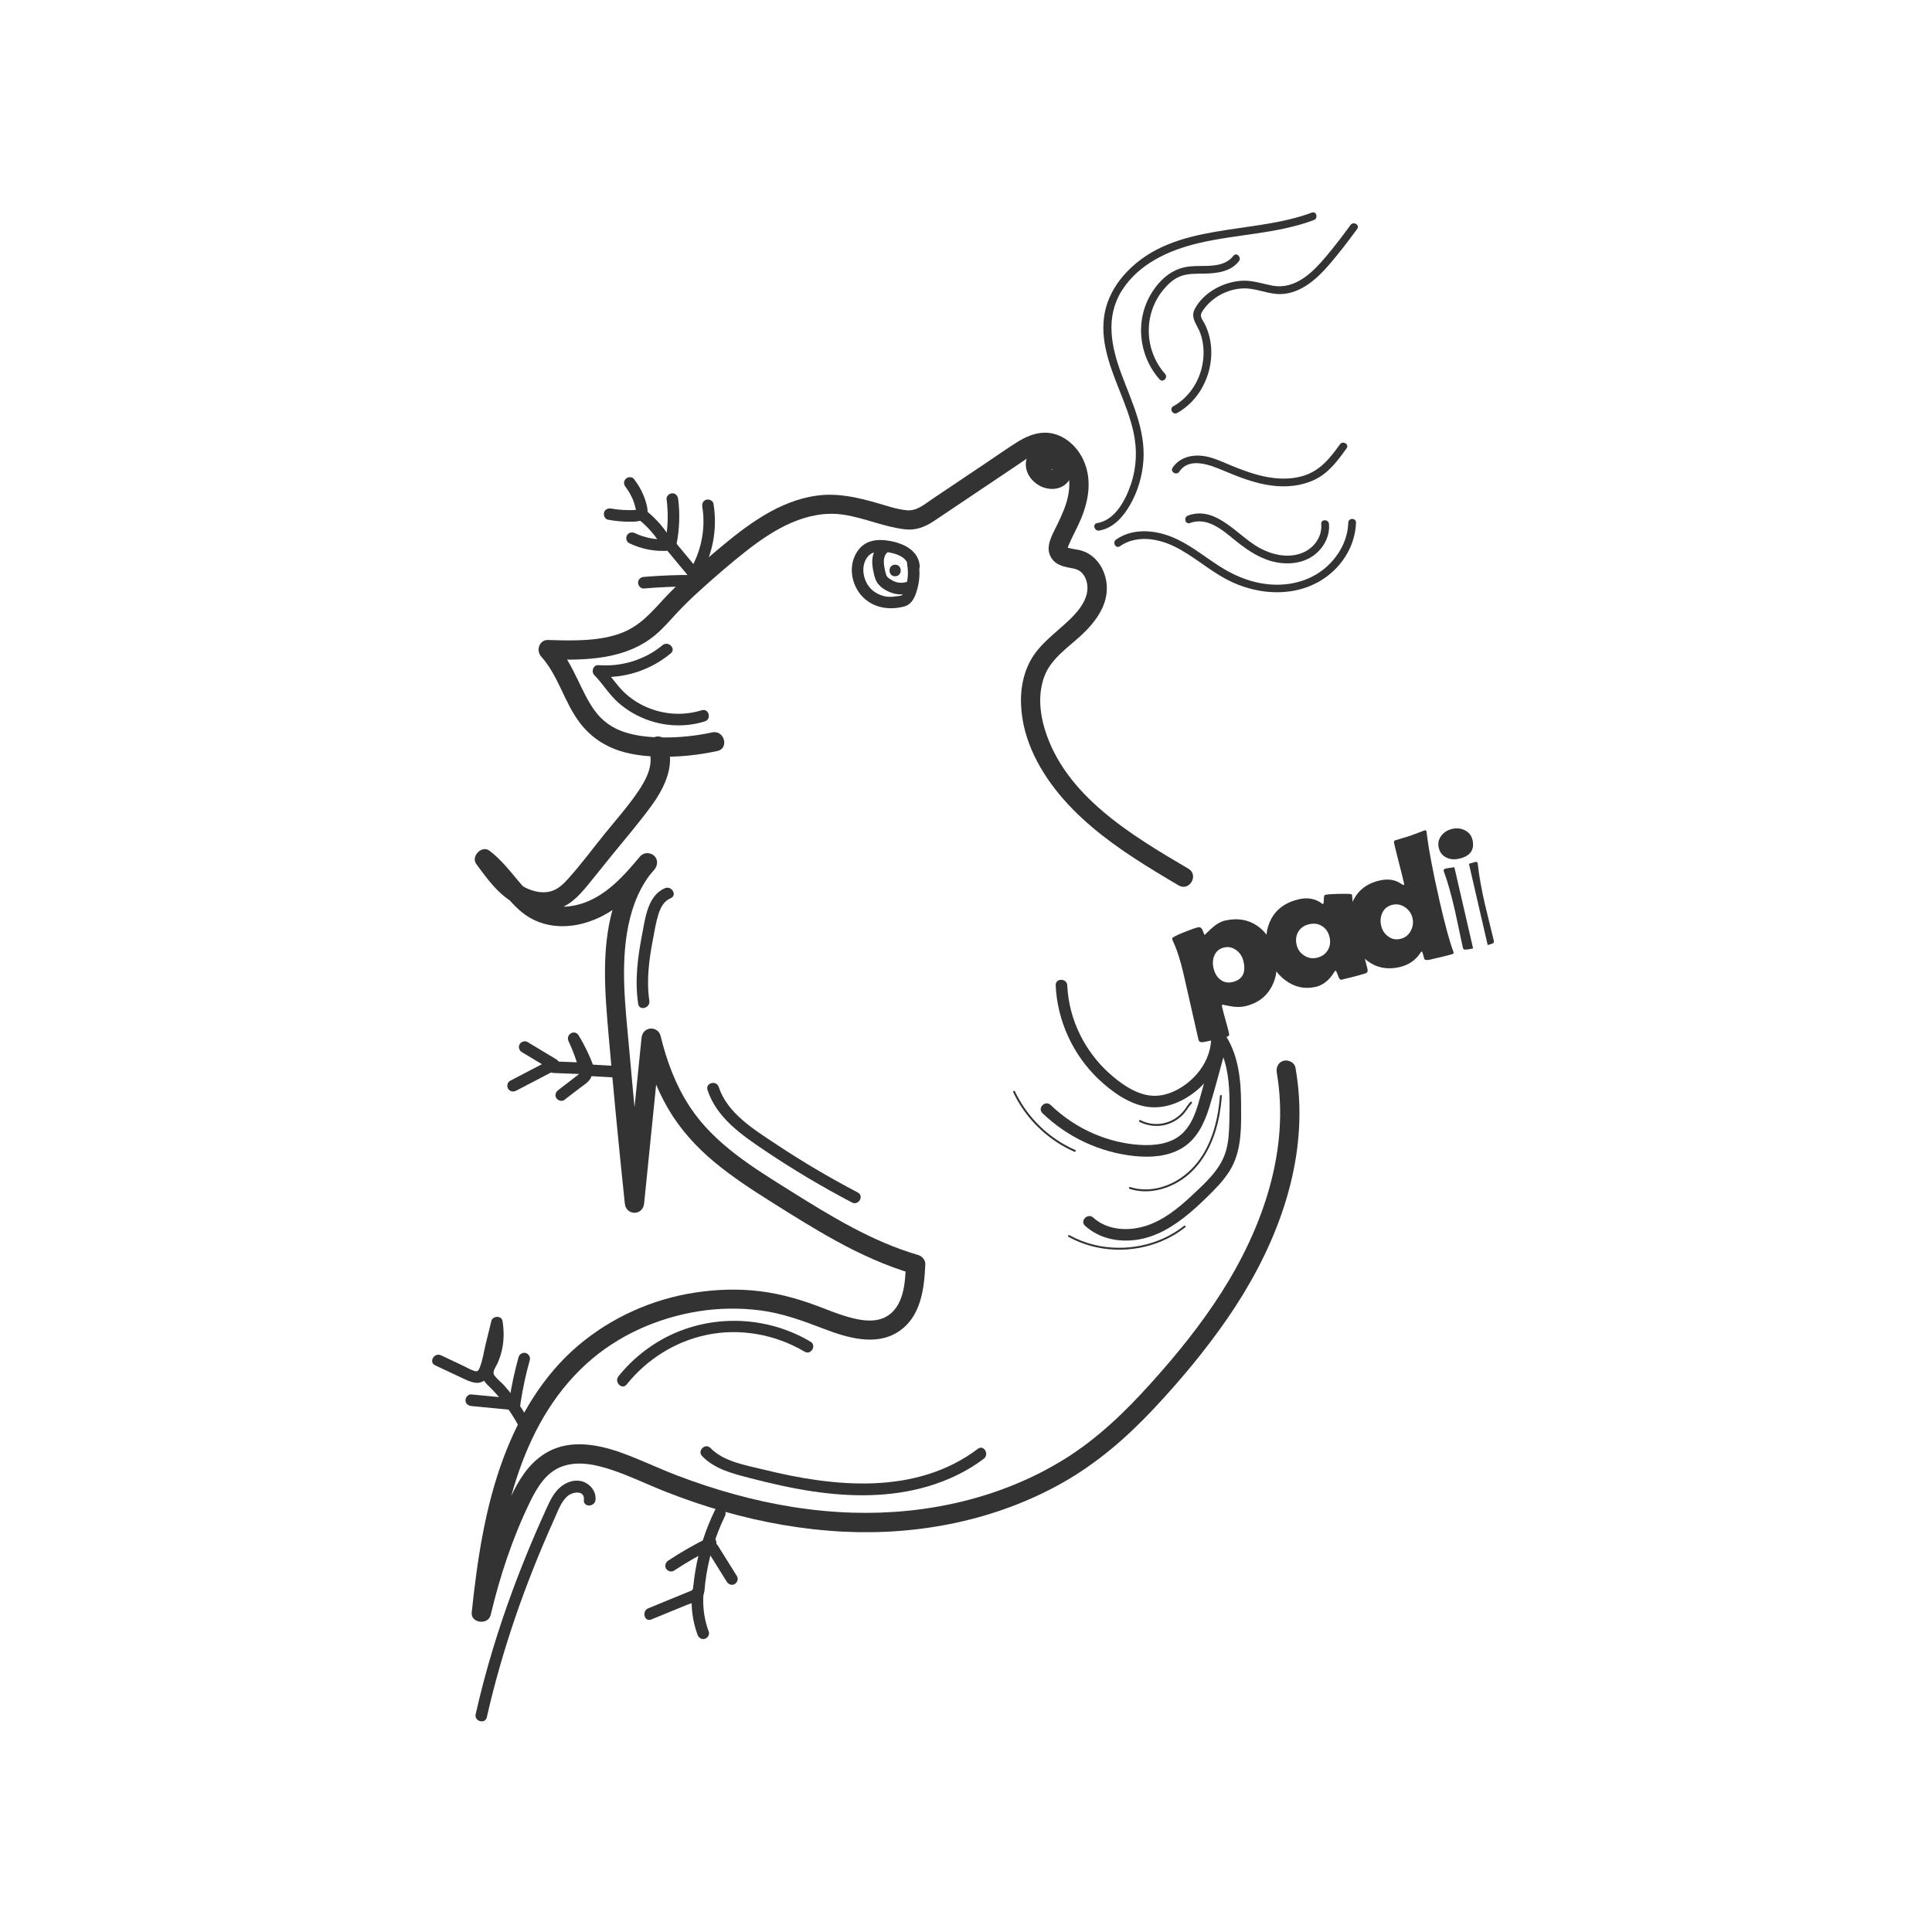 <?xml version="1.0" encoding="utf-8"?>
<!-- Generator: Adobe Illustrator 24.3.0, SVG Export Plug-In . SVG Version: 6.00 Build 0)  -->
<svg version="1.1" id="Layer_1" xmlns="http://www.w3.org/2000/svg" xmlns:xlink="http://www.w3.org/1999/xlink" x="0px" y="0px"
	 viewBox="0 0 500 500" style="enable-background:new 0 0 500 500;" xml:space="preserve">
<style type="text/css">
	.st0{fill:#333333;}
</style>
<g>
	<g>
		<path class="st0" d="M307.57,224.83c-14.64-8.61-32.01-18.88-37.22-36.23c-1.31-4.36-1.68-9.07-0.12-13.41
			c1.64-4.57,5.92-7.42,9.35-10.55c3.53-3.22,6.93-7.48,6.87-12.51c-0.05-4.42-2.72-8.87-7.26-9.81c-0.83-0.17-1.68-0.24-2.49-0.48
			c-0.42-0.12-0.17,0.03-0.35-0.12c-0.27-0.23-0.03,0-0.03,0.02c0-0.01,0.22-0.58,0.26-0.69c1.01-2.39,2.33-4.65,3.3-7.06
			c1.93-4.77,2.71-9.97,0.57-14.79c-1.77-3.97-5.62-7.3-10.15-7.22c-2.61,0.05-5.03,1.16-7.2,2.53c-2.44,1.54-4.8,3.2-7.19,4.81
			c-4.89,3.28-9.78,6.56-14.67,9.85c-2.02,1.35-3.96,3.13-6.53,2.89c-2.61-0.24-5.22-1.16-7.73-1.88
			c-5.11-1.47-10.21-2.64-15.55-1.92c-4.85,0.65-9.43,2.56-13.62,5.06c-4.35,2.59-8.33,5.78-12.2,9.04
			c-4.08,3.45-8.17,6.92-11.96,10.7c-3.6,3.6-6.63,7.83-11.32,10.1c-4.11,2-8.86,2.46-13.37,2.56c-2.38,0.05-4.76-0.01-7.14-0.09
			c-2.28-0.07-3.15,2.73-1.77,4.27c4.46,4.96,5.96,11.83,9.97,17.11c2.36,3.11,5.3,5.34,8.92,6.79c3.57,1.43,7.51,1.9,11.33,2.02
			c5.16,0.16,10.34-0.37,15.38-1.46c3.14-0.68,1.81-5.5-1.33-4.82c-4.15,0.9-8.35,1.34-12.6,1.31c-3.5-0.02-7-0.33-10.34-1.46
			c-2.96-1-5.51-2.82-7.37-5.34c-1.87-2.52-3.18-5.43-4.54-8.24c-1.63-3.37-3.37-6.65-5.89-9.46c-0.59,1.42-1.18,2.85-1.77,4.27
			c9.69,0.32,20.15,0.19,27.94-6.42c1.94-1.65,3.6-3.6,5.33-5.46c1.85-1.99,3.8-3.88,5.81-5.7c3.91-3.57,7.94-7.05,12.1-10.33
			c7.17-5.67,15.89-10.95,25.41-9.49c5.38,0.83,10.43,3.16,15.84,3.77c2.81,0.32,5.18-0.63,7.48-2.16c2.4-1.6,4.8-3.22,7.2-4.83
			c4.89-3.28,9.78-6.56,14.67-9.85c1.84-1.24,3.85-2.83,6.12-3.15c1.74-0.25,3.32,0.53,4.53,1.78c3.02,3.1,2.91,7.51,1.71,11.39
			c-0.77,2.48-1.93,4.8-3.09,7.12c-1.19,2.38-2.36,5.11-0.49,7.49c1.38,1.75,3.45,1.94,5.48,2.36c1.55,0.32,2.58,1.23,3.16,2.74
			c1.56,4.03-1.43,7.84-4.23,10.52c-3.65,3.51-8.02,6.4-10.36,11.06c-2.24,4.46-2.59,9.46-1.84,14.33
			c1.39,9.03,6.73,17.2,13.03,23.62c6.35,6.48,13.98,11.61,21.69,16.31c1.9,1.16,3.82,2.3,5.73,3.42
			C307.82,230.79,310.34,226.47,307.57,224.83L307.57,224.83z"/>
	</g>
</g>
<g>
	<g>
		<path class="st0" d="M167.88,193.81c1.46,3.94-0.52,7.74-2.71,10.99c-2.66,3.93-5.87,7.52-8.85,11.21c-3.07,3.8-6,7.77-9.27,11.4
			c-1.19,1.32-2.55,2.66-4.3,3.2c-1.77,0.55-3.58,0.32-5.31-0.27c-4.36-1.48-7.29-5.66-9.87-9.22c-1.14,1.14-2.28,2.28-3.42,3.42
			c5.2,3.98,7.86,10.56,13.97,13.5c7.27,3.49,15.71,1.11,21.85-3.56c3.56-2.71,6.53-6,9.38-9.42c0.86-1.04,1.02-2.52,0-3.54
			c-0.91-0.91-2.64-1.02-3.54,0c-7.23,8.25-9.21,19.2-9.24,29.87c-0.02,5.56,0.47,11.1,0.95,16.64c0.59,6.79,1.21,13.58,1.86,20.36
			c0.74,7.69,1.51,15.38,2.32,23.07c0.34,3.2,4.67,3.22,5,0c1.44-14.24,2.88-28.48,4.32-42.73c-1.64,0.22-3.27,0.44-4.91,0.66
			c1.48,6.08,3.62,12.06,6.77,17.48c3.09,5.3,7.22,9.88,11.92,13.8c4.69,3.91,9.82,7.25,14.98,10.49
			c5.38,3.38,10.77,6.77,16.34,9.84c6.42,3.54,13.13,6.62,20.18,8.68c-0.61-0.8-1.22-1.61-1.84-2.41c-0.21,4.8-0.51,11.06-5.33,13.6
			c-2.17,1.14-4.82,1.02-7.15,0.56c-3.02-0.6-5.93-1.7-8.79-2.82c-5.37-2.1-10.69-3.71-16.43-4.43c-5.6-0.69-11.24-0.52-16.82,0.33
			c-11.11,1.68-21.74,6.45-30.31,13.72c-9.03,7.65-15.22,18.08-19.33,29.07c-4.78,12.8-6.79,26.46-8.22,39.98
			c-0.3,2.82,4.27,3.37,4.91,0.66c2.39-10.05,5.68-20.03,10.22-29.33c1.79-3.66,4.09-7.51,8.09-9.03c4.24-1.62,8.95-0.53,13.09,0.85
			c4.73,1.58,9.22,3.79,13.85,5.61c4.9,1.93,9.88,3.64,14.94,5.08c10.15,2.9,20.64,4.76,31.19,5.28
			c19.57,0.96,39.58-3.01,56.71-12.72c8.77-4.97,16.39-11.54,23.28-18.86c6.94-7.37,13.49-15.21,19.25-23.54
			c11.52-16.67,19.77-36.6,18.57-57.2c-0.15-2.62-0.47-5.22-0.92-7.8c-0.23-1.33-1.87-2.08-3.08-1.75
			c-1.41,0.39-1.97,1.74-1.75,3.08c3.43,20.03-3.66,40.19-14.34,56.92c-5.33,8.35-11.58,16.06-18.2,23.41
			c-6.7,7.44-13.9,14.41-22.44,19.7c-16.31,10.11-35.69,14.41-54.77,13.84c-10.36-0.31-20.62-2.01-30.61-4.76
			c-5.08-1.39-10.08-3.05-14.99-4.93c-4.69-1.8-9.23-3.99-13.95-5.71c-4.51-1.64-9.34-2.79-14.15-2.08
			c-4.71,0.69-8.48,3.42-11.24,7.2c-2.83,3.88-4.62,8.58-6.41,12.99c-1.96,4.82-3.68,9.74-5.13,14.73
			c-0.74,2.53-1.41,5.09-2.02,7.66c1.64,0.22,3.27,0.44,4.91,0.66c2.41-22.74,6.93-48.17,24.7-64.31
			c8.07-7.33,18.4-11.9,29.13-13.59c5.23-0.82,10.67-0.88,15.92-0.2c5.66,0.74,10.86,2.65,16.16,4.68
			c6.01,2.3,13.53,4.69,19.45,0.85c5.88-3.81,6.74-11.04,7.02-17.46c0.05-1.1-0.81-2.11-1.84-2.41
			c-11.97-3.49-22.65-10.08-33.14-16.64c-9.52-5.96-19.61-12.09-25.93-21.67c-3.71-5.63-6.04-11.96-7.63-18.49
			c-0.29-1.2-1.56-1.97-2.74-1.79c-1.31,0.2-2.04,1.18-2.17,2.46c-1.44,14.24-2.88,28.48-4.32,42.73c1.67,0,3.33,0,5,0
			c-1.39-13.22-2.68-26.46-3.85-39.71c-0.94-10.58-2.38-21.62-0.24-32.15c1.08-5.32,3.13-10.43,6.74-14.55
			c-1.18-1.18-2.36-2.36-3.54-3.54c-4.31,5.17-9.15,10.72-15.88,12.59c-3.07,0.85-6.54,0.95-9.47-0.48
			c-2.64-1.29-4.61-3.52-6.46-5.74c-2.29-2.75-4.47-5.48-7.33-7.66c-1.97-1.5-4.85,1.45-3.42,3.42c2.88,3.96,5.93,8.18,10.4,10.47
			c4.53,2.32,9.93,2.56,14.13-0.59c1.91-1.44,3.41-3.25,4.91-5.1c1.87-2.31,3.74-4.63,5.6-6.94c3.5-4.33,7.18-8.57,10.44-13.08
			c3.27-4.52,6.04-10.31,3.97-15.91c-0.47-1.27-1.69-2.13-3.08-1.75C168.41,191.07,167.41,192.54,167.88,193.81L167.88,193.81z"/>
	</g>
</g>
<g>
	<g>
		<path class="st0" d="M272.91,115.41c-0.71-0.36-1.44-0.59-2.25-0.57c-0.81,0.02-1.52,0.23-2.25,0.58
			c-1.14,0.55-2.04,1.6-2.53,2.76c-0.58,1.37-0.52,2.82,0.05,4.18c0.54,1.27,1.46,2.26,2.6,3.03c2.39,1.61,6.03,1.66,7.9-0.76
			c0.96-1.24,1.2-2.84,0.87-4.36c-0.32-1.44-1.35-2.63-2.56-3.42c-0.59-0.38-1.29-0.67-1.98-0.83c-0.86-0.2-1.85-0.31-2.71-0.03
			c-1.34,0.44-2.33,1.6-2.32,3.05c0,0.69,0.24,1.33,0.65,1.87c0.23,0.3,0.48,0.55,0.82,0.75c0.45,0.26,0.91,0.32,1.42,0.39
			c0.59,0.08,1.37-0.33,1.77-0.73c0.43-0.43,0.76-1.15,0.73-1.77c-0.03-0.65-0.24-1.32-0.73-1.77c-0.17-0.13-0.34-0.26-0.51-0.39
			c-0.39-0.23-0.81-0.34-1.26-0.34c-0.02,0-0.04-0.01-0.07-0.01c0.22,0.03,0.44,0.06,0.66,0.09c-0.02-0.01-0.04-0.01-0.06-0.02
			c0.2,0.08,0.4,0.17,0.6,0.25c-0.02-0.01-0.04-0.02-0.06-0.03c0.17,0.13,0.34,0.26,0.51,0.39c-0.04-0.02-0.07-0.05-0.09-0.09
			c0.13,0.17,0.26,0.34,0.39,0.51c-0.03-0.03-0.05-0.07-0.07-0.11c0.08,0.2,0.17,0.4,0.25,0.6c-0.02-0.04-0.03-0.09-0.04-0.13
			c0.03,0.22,0.06,0.44,0.09,0.66c-0.01-0.07-0.01-0.14-0.01-0.21c-0.03,0.22-0.06,0.44-0.09,0.66c0.01-0.05,0.02-0.09,0.03-0.14
			c-0.08,0.2-0.17,0.4-0.25,0.6c0.02-0.04,0.04-0.09,0.06-0.12c-0.13,0.17-0.26,0.34-0.39,0.51c0.03-0.04,0.07-0.08,0.11-0.12
			c-0.17,0.13-0.34,0.26-0.51,0.39c0.08-0.06,0.14-0.1,0.23-0.14c-0.2,0.08-0.4,0.17-0.6,0.25c0.09-0.03,0.17-0.05,0.26-0.07
			c-0.22,0.03-0.44,0.06-0.66,0.09c0.26-0.03,0.51-0.02,0.76,0.02c-0.22-0.03-0.44-0.06-0.66-0.09c0.4,0.06,0.79,0.17,1.16,0.32
			c-0.2-0.08-0.4-0.17-0.6-0.25c0.31,0.14,0.59,0.3,0.86,0.5c-0.17-0.13-0.34-0.26-0.51-0.39c0.24,0.18,0.45,0.39,0.63,0.62
			c-0.13-0.17-0.26-0.34-0.39-0.51c0.15,0.2,0.28,0.42,0.38,0.65c-0.08-0.2-0.17-0.4-0.25-0.6c0.09,0.23,0.15,0.46,0.19,0.7
			c-0.03-0.22-0.06-0.44-0.09-0.66c0.03,0.27,0.03,0.54,0,0.81c0.03-0.22,0.06-0.44,0.09-0.66c-0.04,0.24-0.1,0.46-0.19,0.69
			c0.08-0.2,0.17-0.4,0.25-0.6c-0.07,0.16-0.16,0.31-0.27,0.46c0.13-0.17,0.26-0.34,0.39-0.51c-0.11,0.14-0.23,0.27-0.37,0.38
			c0.17-0.13,0.34-0.26,0.51-0.39c-0.16,0.12-0.33,0.22-0.52,0.31c0.2-0.08,0.4-0.17,0.6-0.25c-0.25,0.1-0.51,0.17-0.78,0.21
			c0.22-0.03,0.44-0.06,0.66-0.09c-0.35,0.04-0.69,0.03-1.03-0.02c0.22,0.03,0.44,0.06,0.66,0.09c-0.39-0.06-0.77-0.17-1.14-0.32
			c0.2,0.08,0.4,0.17,0.6,0.25c-0.38-0.17-0.74-0.37-1.08-0.62c0.17,0.13,0.34,0.26,0.51,0.39c-0.33-0.25-0.62-0.54-0.87-0.87
			c0.13,0.17,0.26,0.34,0.39,0.51c-0.19-0.25-0.34-0.51-0.47-0.8c0.08,0.2,0.17,0.4,0.25,0.6c-0.12-0.29-0.2-0.58-0.24-0.89
			c0.03,0.22,0.06,0.44,0.09,0.66c-0.03-0.24-0.03-0.47,0-0.71c-0.03,0.22-0.06,0.44-0.09,0.66c0.04-0.23,0.1-0.44,0.19-0.65
			c-0.08,0.2-0.17,0.4-0.25,0.6c0.11-0.24,0.24-0.45,0.39-0.66c-0.13,0.17-0.26,0.34-0.39,0.51c0.16-0.2,0.34-0.38,0.54-0.54
			c-0.17,0.13-0.34,0.26-0.51,0.39c0.2-0.15,0.42-0.28,0.65-0.39c-0.2,0.08-0.4,0.17-0.6,0.25c0.2-0.08,0.41-0.15,0.63-0.18
			c-0.22,0.03-0.44,0.06-0.66,0.09c0.22-0.03,0.43-0.03,0.64,0c-0.22-0.03-0.44-0.06-0.66-0.09c0.16,0.03,0.32,0.07,0.47,0.14
			c-0.2-0.08-0.4-0.17-0.6-0.25c0.05,0.02,0.1,0.05,0.15,0.07c0.6,0.3,1.26,0.43,1.93,0.25c0.58-0.16,1.21-0.61,1.49-1.15
			C274.41,117.69,274.16,116.04,272.91,115.41L272.91,115.41z"/>
	</g>
</g>
<g>
	<g>
		<path class="st0" d="M238.03,146.57c-0.26-4.2-4.36-6.04-8.01-6.62c-1.9-0.31-3.86-0.33-5.64,0.52c-1.67,0.81-2.8,2.35-3.42,4.06
			c-1.25,3.42-0.13,7.56,2.44,10.08c2.84,2.78,6.8,3.32,10.54,2.37c2.24-0.57,3.04-2.88,3.55-4.9c0.57-2.24,0.6-4.53,0.19-6.8
			c-0.14-0.8-1.12-1.25-1.85-1.05c-0.84,0.23-1.19,1.04-1.05,1.85c0.24,1.37,0.26,2.82,0.02,4.2c-0.13,0.72-0.31,1.43-0.54,2.12
			c-0.15,0.44-0.36,1.32-0.77,1.59c-0.41,0.28-1.3,0.29-1.77,0.36c-0.7,0.11-1.42,0.15-2.13,0.07c-1.2-0.13-2.36-0.61-3.34-1.3
			c-1.99-1.41-3.06-4-2.77-6.4c0.14-1.1,0.6-2.24,1.42-3.01c0.92-0.86,2.16-1.02,3.37-0.96c2.23,0.11,6.57,0.94,6.75,3.82
			c0.05,0.81,0.65,1.5,1.5,1.5C237.3,148.07,238.08,147.38,238.03,146.57L238.03,146.57z"/>
	</g>
</g>
<g>
	<g>
		<path class="st0" d="M231.66,149.14c1.93,0,1.93-3,0-3C229.73,146.14,229.72,149.14,231.66,149.14L231.66,149.14z"/>
	</g>
</g>
<g>
	<g>
		<path class="st0" d="M172.07,229.87c-4.45,1.9-5.08,7.76-5.88,11.9c-1.16,5.97-1.94,11.98-1.03,18.03c0.28,1.9,3.18,1.09,2.89-0.8
			c-0.8-5.32-0.06-10.72,0.94-15.96c0.41-2.15,0.76-4.36,1.42-6.46c0.56-1.77,1.4-3.37,3.17-4.13
			C175.35,231.7,173.83,229.12,172.07,229.87L172.07,229.87z"/>
	</g>
</g>
<g>
	<g>
		<path class="st0" d="M183.1,282.09c2.38,7.22,8.88,11.67,14.9,15.72c7.24,4.87,14.75,9.34,22.48,13.39
			c1.71,0.9,3.23-1.69,1.51-2.59c-7.31-3.83-14.43-8.03-21.3-12.6c-5.65-3.76-12.45-7.9-14.69-14.71
			C185.39,279.47,182.5,280.25,183.1,282.09L183.1,282.09z"/>
	</g>
</g>
<g>
	<g>
		<path class="st0" d="M209.75,347.22c-12.61-7.48-28.74-7.19-40.96,0.97c-3.3,2.2-6.25,4.89-8.73,7.99
			c-1.19,1.49,0.92,3.63,2.12,2.12c5.2-6.5,12.5-11.1,20.65-12.82c8.64-1.83,17.83-0.16,25.4,4.33
			C209.9,350.79,211.42,348.2,209.75,347.22L209.75,347.22z"/>
	</g>
</g>
<g>
	<g>
		<path class="st0" d="M181.72,376.86c3.27,3.36,7.92,4.51,12.31,5.65c5.36,1.39,10.76,2.63,16.24,3.45
			c9.93,1.48,20.18,1.57,29.88-1.29c5.18-1.53,10.12-3.88,14.44-7.13c1.52-1.15,0.03-3.75-1.51-2.59
			c-16.01,12.07-37.15,9.91-55.44,5.38c-4.65-1.15-10.29-2.01-13.78-5.59C182.49,373.35,180.37,375.48,181.72,376.86L181.72,376.86z
			"/>
	</g>
</g>
<g>
	<g>
		<path class="st0" d="M171.47,166.97c-4.63,3.83-10.63,5.63-16.61,5.17c-1.34-0.1-1.92,1.68-1.06,2.56
			c2.19,2.24,3.8,4.98,6.15,7.08c1.98,1.78,4.25,3.16,6.71,4.17c4.97,2.05,10.61,2.36,15.74,0.75c1.84-0.57,1.05-3.47-0.8-2.89
			c-4.63,1.45-9.67,1.16-14.14-0.75c-2.19-0.94-4.22-2.25-5.94-3.9c-2.09-2.01-3.59-4.51-5.61-6.58c-0.35,0.85-0.71,1.71-1.06,2.56
			c6.79,0.52,13.5-1.72,18.73-6.04C175.08,167.86,172.95,165.75,171.47,166.97L171.47,166.97z"/>
	</g>
</g>
<g>
	<g>
		<path class="st0" d="M154.11,388.19c0.24-2.1-1.24-4.03-3.17-4.72c-1.95-0.71-4.1-0.03-5.68,1.2c-1.86,1.45-2.87,3.6-3.82,5.69
			c-1.04,2.29-2.06,4.58-3.05,6.89c-4.1,9.57-7.74,19.34-10.77,29.31c-1.71,5.63-3.22,11.32-4.52,17.06
			c-0.43,1.88,2.47,2.68,2.89,0.8c4-17.64,10.02-34.78,17.45-51.26c0.92-2.03,1.74-4.53,3.49-6.01c1.32-1.12,4.47-1.53,4.18,1.04
			C150.89,390.1,153.89,390.09,154.11,388.19L154.11,388.19z"/>
	</g>
</g>
<path class="st0" d="M330.04,246.95c0.72,3.16,0.39,5.99-0.99,8.5c-1.42,2.6-3.69,4.25-6.81,4.96c-1.14,0.26-2.42,0.26-3.85-0.01
	c-1.43-0.26-2.08-0.41-1.96-0.43c-0.19,0.04-0.24,0.29-0.13,0.73c0.17,0.75,0.47,1.88,0.89,3.37c0.42,1.5,0.72,2.62,0.89,3.37
	c0.11,0.47-0.08,0.76-0.57,0.88l-4.51,1.06c-1.02,0.23-1.68,0.35-1.99,0.34c-0.47,0-0.75-0.22-0.85-0.67L306.29,252
	c-0.79-3.44-1.71-6.28-2.77-8.52c-0.06-0.14-0.11-0.26-0.13-0.37c-0.05-0.22,0.01-0.39,0.17-0.5c0.52-0.35,1.57-0.84,3.14-1.46
	c1.52-0.61,2.64-1,3.34-1.16c0.58-0.13,0.99,0.17,1.25,0.91s0.44,1.1,0.56,1.07c-0.15,0.03,0.39-0.51,1.62-1.64
	c1.23-1.13,2.41-1.82,3.56-2.09c3.2-0.73,6.01-0.26,8.41,1.4C327.75,241.25,329.29,243.69,330.04,246.95z M321.81,248.79
	c-0.27-1.18-0.87-2.13-1.8-2.85c-1-0.75-2.07-1-3.22-0.73c-1.18,0.27-2.02,0.95-2.51,2.05c-0.43,0.98-0.5,2.09-0.22,3.31
	c0.29,1.25,0.85,2.22,1.69,2.9c0.9,0.74,1.96,0.97,3.19,0.69C321.54,253.56,322.5,251.77,321.81,248.79z"/>
<path class="st0" d="M351.19,240.77c0.26,1.14,0.71,2.81,1.36,5.02c0.65,2.21,1.1,3.88,1.36,5c0.14,0.59-0.05,0.97-0.56,1.13
	c-1.8,0.55-3.88,1.1-6.24,1.64c-0.28,0.06-0.57-0.32-0.86-1.14c-0.29-0.83-0.5-1.23-0.64-1.22c-0.1,0.09-0.23,0.25-0.38,0.48
	c-1.27,2.05-2.85,3.29-4.74,3.72c-2.88,0.66-5.52,0.07-7.93-1.77c-2.27-1.72-3.75-4.05-4.42-7c-0.78-3.41-0.49-6.37,0.88-8.87
	c1.43-2.6,3.81-4.27,7.14-5.04c2.32-0.53,4.33-0.14,6.05,1.18c0.08,0.06,0.14,0.09,0.18,0.08c0.13-0.03,0.2-0.42,0.21-1.18
	c0.01-0.76,0.13-1.16,0.36-1.21c0.55-0.13,1.62-0.21,3.23-0.25c1.53-0.04,2.63-0.03,3.32,0.03c0.24,0.04,0.38,0.13,0.41,0.28
	c0.01,0.06,0.03,0.22,0.04,0.48C350.1,234.91,350.51,237.79,351.19,240.77z M344.09,242.54c-0.29-1.25-0.92-2.2-1.9-2.84
	c-0.98-0.64-2.1-0.81-3.37-0.52c-1.27,0.29-2.2,0.93-2.8,1.92c-0.6,0.99-0.75,2.12-0.46,3.39c0.27,1.19,0.92,2.13,1.95,2.79
	c1.02,0.67,2.12,0.86,3.3,0.59c1.25-0.29,2.19-0.93,2.8-1.93C344.22,244.94,344.38,243.81,344.09,242.54z"/>
<path class="st0" d="M369.23,215.33c-0.07-0.32-0.02,0.17,0.16,1.5c0.21,1.67,0.57,3.8,1.06,6.37c0.55,2.92,1.24,6.22,2.09,9.91
	c1.4,6.09,2.56,10.4,3.49,12.9c0.09,0.27,0.15,0.45,0.17,0.52c0.04,0.16-0.05,0.28-0.26,0.36c-0.51,0.2-2.46,0.68-5.84,1.46
	c-0.8,0.18-1.29,0.13-1.48-0.15c-0.16-0.55-0.32-1.11-0.47-1.66c-0.04-0.11-0.13-0.22-0.26-0.31c-0.08,0.06-0.17,0.18-0.27,0.34
	c-1.24,1.93-3.05,3.17-5.44,3.72c-3.11,0.71-5.86,0.19-8.23-1.56c-2.26-1.67-3.76-4.09-4.49-7.27c-0.74-3.22-0.47-6.07,0.81-8.55
	c1.35-2.64,3.61-4.32,6.77-5.04c2.23-0.51,4.13-0.2,5.69,0.93c0.26,0.19,0.44,0.27,0.52,0.25c0.13-0.03,0.16-0.24,0.07-0.62
	c-0.26-1.14-0.68-2.83-1.26-5.07c-0.58-2.24-0.99-3.93-1.25-5.05c-0.1-0.43-0.04-0.7,0.19-0.81c0.93-0.26,2.21-0.65,3.84-1.16
	c2.87-1.05,4.13-1.53,3.79-1.45C368.94,214.81,369.15,214.96,369.23,215.33z M365.55,237.59c-0.27-1.17-0.91-2.09-1.92-2.79
	c-1.01-0.69-2.1-0.91-3.25-0.64c-1.21,0.28-2.07,0.94-2.59,1.98c-0.51,1.04-0.63,2.18-0.35,3.4c0.27,1.19,0.87,2.12,1.78,2.78
	c0.94,0.72,2,0.94,3.18,0.67c1.18-0.27,2.07-0.94,2.66-2.01C365.66,239.91,365.82,238.78,365.55,237.59z"/>
<g>
	<g>
		<path class="st0" d="M157.36,134.5c1.78,0.32,3.59,0.51,5.41,0.52c1.69,0.01,4.03,0.08,4.68-1.9c0.29-0.89,0.05-1.86-0.17-2.74
			c-0.18-0.7-0.41-1.38-0.68-2.05c-0.65-1.6-1.49-3.03-2.55-4.39c-0.48-0.62-1.62-0.55-2.12,0c-0.61,0.66-0.52,1.46,0,2.12
			c-0.16-0.21,0.17,0.23,0.2,0.27c0.08,0.12,0.17,0.24,0.25,0.36c0.17,0.26,0.34,0.52,0.5,0.79c0.33,0.56,0.62,1.14,0.88,1.74
			c-0.1-0.24,0.05,0.13,0.07,0.18c0.05,0.13,0.1,0.27,0.15,0.41c0.11,0.32,0.22,0.64,0.31,0.96c0.08,0.28,0.15,0.56,0.21,0.84
			c0.04,0.19,0.09,0.37,0.11,0.56c-0.04-0.29,0.03,0.13-0.01,0.16c0,0,0.14-0.34,0.16-0.36c0.17-0.11,0.18-0.12,0.04-0.03
			c0.17-0.06,0.2-0.08,0.09-0.04c-0.14,0.03-0.27,0.07-0.4,0.09c0.37-0.07,0-0.01-0.08-0.01c-0.7,0.04-1.41,0.05-2.11,0.03
			c-1.5-0.03-2.81-0.17-4.12-0.4c-0.77-0.14-1.65,0.21-1.85,1.05C156.14,133.39,156.53,134.35,157.36,134.5L157.36,134.5z"/>
	</g>
</g>
<g>
	<g>
		<path class="st0" d="M164.98,134.19c1.32,1.03,2.54,2.18,3.63,3.45c0.27,0.31,0.52,0.63,0.78,0.94c0.15,0.19-0.21-0.28,0.04,0.05
			c0.06,0.09,0.13,0.17,0.19,0.26c0.11,0.16,0.23,0.31,0.34,0.47c0.49,0.7,0.95,1.43,1.37,2.18c0.39,0.68,1.38,0.97,2.05,0.54
			c0.69-0.45,0.95-1.32,0.54-2.05c-1.72-3.06-4.05-5.8-6.82-7.96c-0.33-0.26-0.63-0.44-1.06-0.44c-0.37,0-0.81,0.16-1.06,0.44
			C164.48,132.61,164.32,133.68,164.98,134.19L164.98,134.19z"/>
	</g>
</g>
<g>
	<g>
		<path class="st0" d="M175.13,140.61c0.72-3.78,0.87-7.63,0.38-11.45c-0.1-0.8-0.62-1.5-1.5-1.5c-0.73,0-1.6,0.69-1.5,1.5
			c0.46,3.54,0.39,7.14-0.27,10.65c-0.15,0.8,0.22,1.62,1.05,1.85C174.02,141.86,174.98,141.41,175.13,140.61L175.13,140.61z"/>
	</g>
</g>
<g>
	<g>
		<path class="st0" d="M173.47,139.47c-0.81,0.09-1.63,0.13-2.45,0.11c-0.8-0.02-1.54-0.09-2.22-0.2c-0.81-0.14-1.6-0.33-2.39-0.58
			c-0.78-0.24-1.42-0.5-2.08-0.82c-0.73-0.35-1.62-0.2-2.05,0.54c-0.38,0.66-0.2,1.7,0.54,2.05c3.31,1.59,7,2.3,10.65,1.9
			c0.78-0.08,1.54-0.63,1.5-1.5C174.94,140.23,174.31,139.38,173.47,139.47L173.47,139.47z"/>
	</g>
</g>
<g>
	<g>
		<path class="st0" d="M172.47,142.24c1.94,2.34,3.89,4.68,5.83,7.02c0.5,0.61,1.61,0.56,2.12,0c0.59-0.64,0.54-1.47,0-2.12
			c-1.94-2.34-3.89-4.68-5.83-7.02c-0.5-0.61-1.61-0.56-2.12,0C171.88,140.77,171.94,141.6,172.47,142.24L172.47,142.24z"/>
	</g>
</g>
<g>
	<g>
		<path class="st0" d="M179.59,148.8c-4.33-0.03-8.65,0.14-12.96,0.5c-0.81,0.07-1.5,0.64-1.5,1.5c0,0.76,0.69,1.57,1.5,1.5
			c4.31-0.37,8.64-0.54,12.96-0.5C181.52,151.81,181.52,148.81,179.59,148.8L179.59,148.8z"/>
	</g>
</g>
<g>
	<g>
		<path class="st0" d="M180.71,149.81c3.69-5.76,5.04-12.71,3.94-19.44c-0.13-0.8-1.12-1.25-1.85-1.05
			c-0.85,0.23-1.18,1.04-1.05,1.85c0.97,5.93-0.4,12.08-3.63,17.13C177.08,149.93,179.67,151.43,180.71,149.81L180.71,149.81z"/>
	</g>
</g>
<g>
	<g>
		<path class="st0" d="M135.04,272.28c2.5,1.51,5,3.01,7.51,4.52c0-0.86,0-1.73,0-2.59c-3.51,1.83-7.01,3.66-10.52,5.49
			c-0.72,0.37-0.93,1.38-0.54,2.05c0.43,0.73,1.33,0.91,2.05,0.54c3.51-1.83,7.01-3.66,10.52-5.49c1.02-0.53,0.93-2.03,0-2.59
			c-2.5-1.51-5-3.01-7.51-4.52c-0.69-0.42-1.65-0.15-2.05,0.54C134.08,270.94,134.34,271.87,135.04,272.28L135.04,272.28z"/>
	</g>
</g>
<g>
	<g>
		<path class="st0" d="M143.26,277.69c2.99,0.12,5.98,0.24,8.97,0.35c0.92,0.04,1.77-1,1.45-1.9c-1.04-2.86-2.35-5.61-3.95-8.2
			c-1.03-1.66-3.4-0.21-2.59,1.51c1.16,2.48,2.1,5.06,2.81,7.7c0.02,0.08,0.21,0.88,0.23,0.88c0.23-0.47,0.23-0.57-0.02-0.3
			c-0.11,0.09-0.22,0.17-0.33,0.26c-0.58,0.45-1.16,0.89-1.74,1.34c-1.2,0.92-2.4,1.85-3.6,2.77c-0.64,0.49-0.98,1.29-0.54,2.05
			c0.37,0.63,1.41,1.03,2.05,0.54c1.4-1.07,2.79-2.14,4.19-3.21c1.42-1.09,3.28-2.04,2.9-4.12c-0.28-1.57-0.85-3.14-1.38-4.64
			c-0.58-1.62-1.24-3.21-1.97-4.77c-0.86,0.5-1.73,1.01-2.59,1.51c1.47,2.37,2.7,4.86,3.65,7.48c0.48-0.63,0.96-1.27,1.45-1.9
			c-2.99-0.12-5.98-0.24-8.97-0.35C141.33,274.61,141.33,277.61,143.26,277.69L143.26,277.69z"/>
	</g>
</g>
<g>
	<g>
		<path class="st0" d="M152.12,278.45c2.2,0.13,4.41,0.25,6.61,0.38c0.78,0.05,1.53-0.72,1.5-1.5c-0.04-0.85-0.66-1.45-1.5-1.5
			c-2.2-0.13-4.41-0.25-6.61-0.38c-0.78-0.05-1.53,0.72-1.5,1.5C150.66,277.8,151.28,278.4,152.12,278.45L152.12,278.45z"/>
	</g>
</g>
<g>
	<g>
		<path class="st0" d="M136.92,367.74c-1.2-2.23-2.57-4.35-4.11-6.36c-0.74-0.96-1.5-1.9-2.31-2.8c-0.79-0.89-1.94-1.72-2.6-2.71
			c-0.59-0.89,0.49-2.21,0.86-3.05c0.48-1.09,0.87-2.22,1.13-3.39c0.56-2.5,0.58-5.03,0.16-7.55c-0.24-1.49-2.56-1.37-2.89,0
			c-0.51,2.07-1.01,4.14-1.52,6.21c-0.47,1.9-0.74,4.04-1.49,5.85c-0.31,0.76-0.53,1.12-1.36,0.87c-0.97-0.29-1.92-0.88-2.83-1.31
			c-1.95-0.92-3.9-1.83-5.84-2.75c-1.74-0.82-3.26,1.77-1.51,2.59c2.38,1.12,4.76,2.24,7.14,3.36c2.01,0.94,4.3,2.04,6.11,0.11
			c1.46-1.55,1.72-4.04,2.21-6.02c0.66-2.71,1.33-5.41,1.99-8.12c-0.96,0-1.93,0-2.89,0c0.42,2.54,0.19,5.16-0.62,7.6
			c-0.72,2.17-2.71,4.5-1.41,6.84c0.53,0.96,1.47,1.69,2.22,2.47c0.9,0.94,1.75,1.92,2.57,2.93c1.68,2.1,3.13,4.37,4.41,6.74
			C135.25,370.95,137.84,369.44,136.92,367.74L136.92,367.74z"/>
	</g>
</g>
<g>
	<g>
		<path class="st0" d="M134.74,362.97c0.56-3.7,1.35-7.36,2.37-10.96c0.22-0.78-0.27-1.63-1.05-1.85c-0.79-0.22-1.62,0.26-1.85,1.05
			c-1.01,3.6-1.8,7.26-2.37,10.96c-0.12,0.8,0.2,1.61,1.05,1.85C133.61,364.22,134.62,363.78,134.74,362.97L134.74,362.97z"/>
	</g>
</g>
<g>
	<g>
		<path class="st0" d="M133.18,361.95c-3.74-0.36-7.47-0.71-11.21-1.07c-0.81-0.08-1.5,0.74-1.5,1.5c0,0.88,0.69,1.42,1.5,1.5
			c3.74,0.36,7.47,0.71,11.21,1.07c0.81,0.08,1.5-0.74,1.5-1.5C134.68,362.57,133.99,362.02,133.18,361.95L133.18,361.95z"/>
	</g>
</g>
<g>
	<g>
		<path class="st0" d="M185.03,390.81c-2.43,5.03-4.19,10.36-5.1,15.88c-0.22,1.33-0.38,2.66-0.53,4c-0.08,0.77-0.17,0.84-0.9,1.14
			c-0.69,0.28-1.37,0.56-2.06,0.84c-2.89,1.19-5.79,2.37-8.68,3.56c-1.76,0.72-0.99,3.63,0.8,2.89c3.05-1.25,6.09-2.5,9.14-3.75
			c1.22-0.5,2.89-0.87,3.82-1.85c0.93-0.97,0.83-2.49,0.98-3.74c0.7-6.05,2.48-11.98,5.13-17.46
			C188.46,390.59,185.87,389.07,185.03,390.81L185.03,390.81z"/>
	</g>
</g>
<g>
	<g>
		<path class="st0" d="M179.07,412.36c-0.3,3.62,0.2,7.32,1.46,10.73c0.28,0.76,1.02,1.28,1.85,1.05c0.73-0.2,1.33-1.08,1.05-1.85
			c-1.19-3.22-1.64-6.51-1.36-9.94c0.07-0.81-0.74-1.5-1.5-1.5C179.7,410.86,179.14,411.55,179.07,412.36L179.07,412.36z"/>
	</g>
</g>
<g>
	<g>
		<path class="st0" d="M183.19,401.5c1.64,2.63,3.29,5.27,4.93,7.9c0.42,0.67,1.36,0.99,2.05,0.54c0.67-0.43,0.98-1.34,0.54-2.05
			c-1.64-2.63-3.29-5.27-4.93-7.9c-0.42-0.67-1.36-0.99-2.05-0.54C183.06,399.88,182.75,400.79,183.19,401.5L183.19,401.5z"/>
	</g>
</g>
<g>
	<g>
		<path class="st0" d="M183.17,398.01c-3.54,1.75-6.97,3.71-10.26,5.89c-0.68,0.45-0.96,1.33-0.54,2.05
			c0.39,0.67,1.37,0.99,2.05,0.54c3.3-2.17,6.72-4.14,10.26-5.89c0.73-0.36,0.93-1.39,0.54-2.05
			C184.79,397.81,183.9,397.65,183.17,398.01L183.17,398.01z"/>
	</g>
</g>
<g>
	<g>
		<path class="st0" d="M313.45,268.22c0.08,3.94-1.62,7.61-4.33,10.42c-2.91,3.01-7.3,5.45-11.61,4.87
			c-4.03-0.54-7.88-3.38-10.79-6.07c-2.91-2.7-5.3-5.9-7.09-9.44c-2.04-4.03-3.22-8.47-3.42-12.98c-0.09-1.92-3.09-1.93-3,0
			c0.41,9.15,4.47,17.98,11.12,24.29c3.36,3.18,7.71,6.34,12.37,7.1c4.96,0.81,9.97-1.45,13.61-4.73c3.79-3.41,6.27-8.3,6.16-13.45
			C316.41,266.29,313.41,266.29,313.45,268.22L313.45,268.22z"/>
	</g>
</g>
<g>
	<g>
		<path class="st0" d="M314.72,269.67c2.55,4.08,3.28,8.83,3.44,13.56c0.08,2.42,0.05,4.84-0.01,7.25
			c-0.06,2.55-0.19,5.13-0.94,7.59c-1.41,4.66-5.33,8.12-8.78,11.35c-3.51,3.29-7.45,6.49-12.13,7.91
			c-4.47,1.35-9.76,1.04-13.36-2.21c-1.43-1.29-3.56,0.82-2.12,2.12c3.64,3.29,8.57,4.3,13.34,3.62c5.26-0.75,9.84-3.66,13.82-7.02
			c2.07-1.75,4.02-3.63,5.92-5.56c1.85-1.87,3.64-3.9,4.89-6.24c2.66-4.99,2.43-10.99,2.4-16.48c-0.03-6-0.64-12.2-3.89-17.4
			C316.29,266.52,313.69,268.03,314.72,269.67L314.72,269.67z"/>
	</g>
</g>
<g>
	<g>
		<path class="st0" d="M314.7,269.19c-1.28,4.63-2.57,9.26-3.85,13.89c-1.02,3.66-2.06,7.69-4.96,10.35
			c-2.93,2.69-7.23,3.11-11.03,2.86c-3.97-0.26-7.95-1.26-11.61-2.81c-4.21-1.78-8.05-4.34-11.34-7.51
			c-1.39-1.34-3.52,0.78-2.12,2.12c6.43,6.2,14.8,10.12,23.68,11.08c4.15,0.45,8.7,0.18,12.37-2c3.83-2.27,5.77-6.29,7.06-10.39
			c1.74-5.54,3.14-11.19,4.69-16.79C318.11,268.13,315.22,267.33,314.7,269.19L314.7,269.19z"/>
	</g>
</g>
<g>
	<g>
		<path class="st0" d="M315.72,283.64c-0.41,5.18-1.57,10.43-4.27,14.93c-2.51,4.19-6.44,7.49-11.21,8.75
			c-2.54,0.67-5.23,0.69-7.75-0.11c-0.31-0.1-0.44,0.38-0.13,0.48c4.68,1.49,9.79,0.18,13.74-2.56c4.28-2.99,7.01-7.62,8.51-12.55
			c0.89-2.9,1.37-5.91,1.61-8.93C316.24,283.32,315.74,283.32,315.72,283.64L315.72,283.64z"/>
	</g>
</g>
<g>
	<g>
		<path class="st0" d="M308.07,285.18c-0.7,0.73-1.17,1.63-1.81,2.41c-0.6,0.73-1.31,1.36-2.11,1.87c-1.66,1.06-3.61,1.56-5.58,1.41
			c-1.2-0.09-2.37-0.43-3.43-0.97c-0.29-0.15-0.54,0.29-0.25,0.43c1.93,0.98,4.15,1.31,6.28,0.88c1.92-0.39,3.72-1.4,5.06-2.83
			c0.83-0.88,1.37-1.98,2.2-2.85C308.64,285.3,308.29,284.95,308.07,285.18L308.07,285.18z"/>
	</g>
</g>
<g>
	<g>
		<path class="st0" d="M278.28,297.62c-5.32-2.33-9.95-6.19-13.22-10.99c-0.91-1.34-1.71-2.74-2.4-4.2
			c-0.14-0.29-0.57-0.04-0.43,0.25c2.5,5.3,6.53,9.86,11.45,13.04c1.38,0.89,2.84,1.68,4.35,2.34
			C278.32,298.18,278.57,297.75,278.28,297.62L278.28,297.62z"/>
	</g>
</g>
<g>
	<g>
		<path class="st0" d="M306.42,317.25c-3.21,2.55-7.03,4.26-11.04,5.09c-4,0.83-8.2,0.79-12.18-0.17c-2.24-0.54-4.4-1.38-6.42-2.5
			c-0.28-0.16-0.53,0.28-0.25,0.43c3.66,2.03,7.79,3.13,11.97,3.3c4.18,0.17,8.39-0.58,12.24-2.22c2.16-0.92,4.19-2.12,6.03-3.59
			C307.02,317.41,306.67,317.05,306.42,317.25L306.42,317.25z"/>
	</g>
</g>
<g>
	<path class="st0" d="M376.39,224.45c-0.11,0.01-0.22,0.03-0.35,0.04c-0.87,0.1-1.51,0.21-1.92,0.3c-0.4,0.09-0.56,0.29-0.5,0.58
		c0.02,0.07,0.07,0.23,0.15,0.46c0.89,2.4,1.82,5.7,2.78,9.89c0.24,1.03,0.57,2.58,0.99,4.63c0.43,2.05,0.75,3.59,0.99,4.61
		c0.09,0.38,0.15,0.6,0.2,0.65c0.1,0.12,0.33,0.17,0.66,0.15c0.34-0.02,0.98-0.12,1.85-0.3L376.39,224.45z"/>
	<path class="st0" d="M377.63,222.22c2.89-0.66,4.04-2.28,3.45-4.85c-0.26-1.14-0.92-1.97-1.99-2.5c-1-0.5-2.08-0.62-3.23-0.36
		c-1.18,0.27-2.11,0.84-2.8,1.71c-0.75,0.95-0.99,2-0.72,3.15c0.28,1.21,0.94,2.07,1.99,2.57
		C375.29,222.42,376.39,222.5,377.63,222.22z"/>
	<path class="st0" d="M386.61,243.53c-0.24-1.06-0.63-2.66-1.16-4.78c-0.53-2.12-0.92-3.72-1.17-4.8
		c-0.87-3.79-1.47-7.17-1.81-10.12c-0.02-0.23-0.04-0.37-0.05-0.43c-0.07-0.3-0.28-0.4-0.63-0.32c-0.38,0.09-0.93,0.25-1.63,0.47
		l4.85,21.03c0.55-0.15,0.94-0.27,1.18-0.37C386.54,244.07,386.68,243.84,386.61,243.53z"/>
</g>
<g>
	<g>
		<path class="st0" d="M284.46,137.31c3.63-0.59,6.22-3.55,7.97-6.59c2.04-3.54,3.22-7.55,3.49-11.62c0.52-7.88-3-15.07-5.68-22.25
			c-2.67-7.16-4.23-14.81,0.11-21.68c4.37-6.9,12.12-10.42,19.8-12.24c9.9-2.35,20.27-2.38,29.88-5.98
			c1.19-0.45,0.68-2.38-0.53-1.93c-15.53,5.82-35.39,2.36-47.82,15.28c-2.48,2.58-4.45,5.7-5.42,9.16
			c-0.98,3.48-0.87,7.15-0.14,10.67c1.55,7.51,5.6,14.23,7.23,21.72c1.01,4.62,0.78,9.38-0.8,13.85c-1.39,3.96-4.06,8.94-8.62,9.68
			C282.66,135.58,283.2,137.51,284.46,137.31L284.46,137.31z"/>
	</g>
</g>
<g>
	<g>
		<path class="st0" d="M289.84,141.36c4.14-2.89,9.59-2.09,13.91-0.02c4.83,2.32,8.83,6,13.54,8.53c8.52,4.58,19.65,5,27.25-1.61
			c3.77-3.28,6.23-7.97,6.39-12.99c0.04-1.29-1.96-1.29-2,0c-0.14,4.46-2.36,8.53-5.66,11.46c-3.59,3.19-8.31,4.66-13.07,4.59
			c-5.24-0.07-10.13-1.93-14.51-4.72c-4.14-2.64-7.97-5.88-12.58-7.7c-4.57-1.81-10.08-2.19-14.27,0.74
			C287.78,140.36,288.78,142.1,289.84,141.36L289.84,141.36z"/>
	</g>
</g>
<g>
	<g>
		<path class="st0" d="M307.96,135.36c4.23-1.57,8.01,1.45,11.09,3.99c3.01,2.48,6.21,4.83,10.03,5.89
			c3.49,0.96,7.57,0.78,10.63-1.31c2.72-1.85,4.51-5,4.23-8.33c-0.11-1.27-2.11-1.28-2,0c0.29,3.48-2.08,6.53-5.31,7.64
			c-3.6,1.23-7.51,0.3-10.75-1.48c-5.62-3.08-11.14-11.03-18.44-8.33C306.23,133.87,306.75,135.81,307.96,135.36L307.96,135.36z"/>
	</g>
</g>
<g>
	<g>
		<path class="st0" d="M301.52,96.76c-5.34-6.03-5.67-15.2-0.64-21.53c1.21-1.52,2.71-2.99,4.54-3.71c1.95-0.76,4.09-0.68,6.14-0.71
			c3.25-0.04,6.92-0.45,9.06-3.2c0.78-1-0.62-2.43-1.41-1.41c-2.66,3.41-7.55,2.36-11.3,2.75c-4.29,0.44-7.46,3.09-9.73,6.64
			c-4.52,7.09-3.61,16.34,1.92,22.59C300.96,99.14,302.37,97.73,301.52,96.76L301.52,96.76z"/>
	</g>
</g>
<g>
	<g>
		<path class="st0" d="M305.2,122.07c2.6-3.91,8.03-1.71,11.38-0.3c4.05,1.7,8.17,3.33,12.56,3.9c3.73,0.48,7.6,0.12,11.02-1.49
			c3.65-1.72,6.06-4.96,8.34-8.17c0.75-1.05-0.99-2.05-1.73-1.01c-2.46,3.46-5.07,6.75-9.27,8.08c-4.02,1.27-8.3,0.86-12.29-0.26
			c-2.17-0.61-4.29-1.41-6.38-2.26c-1.98-0.81-3.94-1.76-6.03-2.29c-3.4-0.85-7.27-0.31-9.34,2.79
			C302.76,122.13,304.49,123.13,305.2,122.07L305.2,122.07z"/>
	</g>
</g>
<g>
	<g>
		<path class="st0" d="M304.65,106.87c7.86-4.35,11.14-15.1,7.1-23.12c-0.25-0.49-0.64-0.97-0.83-1.48
			c-0.32-0.85,0.03-1.4,0.51-2.09c0.8-1.15,1.82-2.17,2.96-2.99c2.12-1.52,4.7-2.46,7.32-2.55c3.01-0.11,5.75,1.21,8.72,1.44
			c2.62,0.21,5.2-0.65,7.4-2.03c2.54-1.59,4.66-3.78,6.59-6.06c2.39-2.82,4.65-5.76,6.82-8.75c0.76-1.04-0.98-2.04-1.73-1.01
			c-1.99,2.75-4.07,5.45-6.25,8.05c-1.72,2.05-3.57,4.09-5.79,5.62c-2.43,1.68-5.16,2.57-8.11,2.03c-2.77-0.51-5.34-1.48-8.2-1.26
			c-4.68,0.36-9.72,3.02-11.96,7.3c-1.23,2.36,0.71,4.16,1.46,6.32c0.73,2.09,0.95,4.32,0.75,6.52c-0.47,5.06-3.3,9.86-7.78,12.34
			C302.51,105.76,303.52,107.49,304.65,106.87L304.65,106.87z"/>
	</g>
</g>
<g>
	<g>
		<path class="st0" d="M235.3,150.37c-1.17,0.49-2.27,0.6-3.43,0.25c-0.36-0.11-0.48-0.16-0.78-0.32c-0.26-0.13-0.5-0.28-0.75-0.44
			c-0.46-0.3-0.79-0.55-0.96-1c-0.19-0.49-0.35-1.27-0.47-1.86c-0.13-0.65-0.2-1.3-0.16-1.97c0-0.08,0.05-0.45,0.01-0.2
			c0.02-0.15,0.06-0.3,0.09-0.45c0.04-0.15,0.09-0.29,0.13-0.44c0.02-0.05,0.04-0.1,0.05-0.14c-0.04,0.1-0.04,0.11,0,0.01
			c0.06-0.11,0.12-0.22,0.18-0.33c0.01-0.01,0.27-0.36,0.12-0.18c0.1-0.11,0.2-0.22,0.31-0.32c0.21-0.2-0.09,0.05,0.18-0.12
			c0.68-0.44,0.96-1.33,0.54-2.05c-0.4-0.68-1.37-0.98-2.05-0.54c-1.51,0.97-2.33,2.57-2.53,4.32c-0.11,0.98,0,1.96,0.17,2.92
			c0.16,0.85,0.35,1.72,0.67,2.52c0.7,1.7,2.42,2.77,4.1,3.38c1.7,0.62,3.7,0.56,5.36-0.14c0.75-0.31,1.28-0.99,1.05-1.85
			C236.95,150.72,236.06,150.06,235.3,150.37L235.3,150.37z"/>
	</g>
</g>
</svg>
